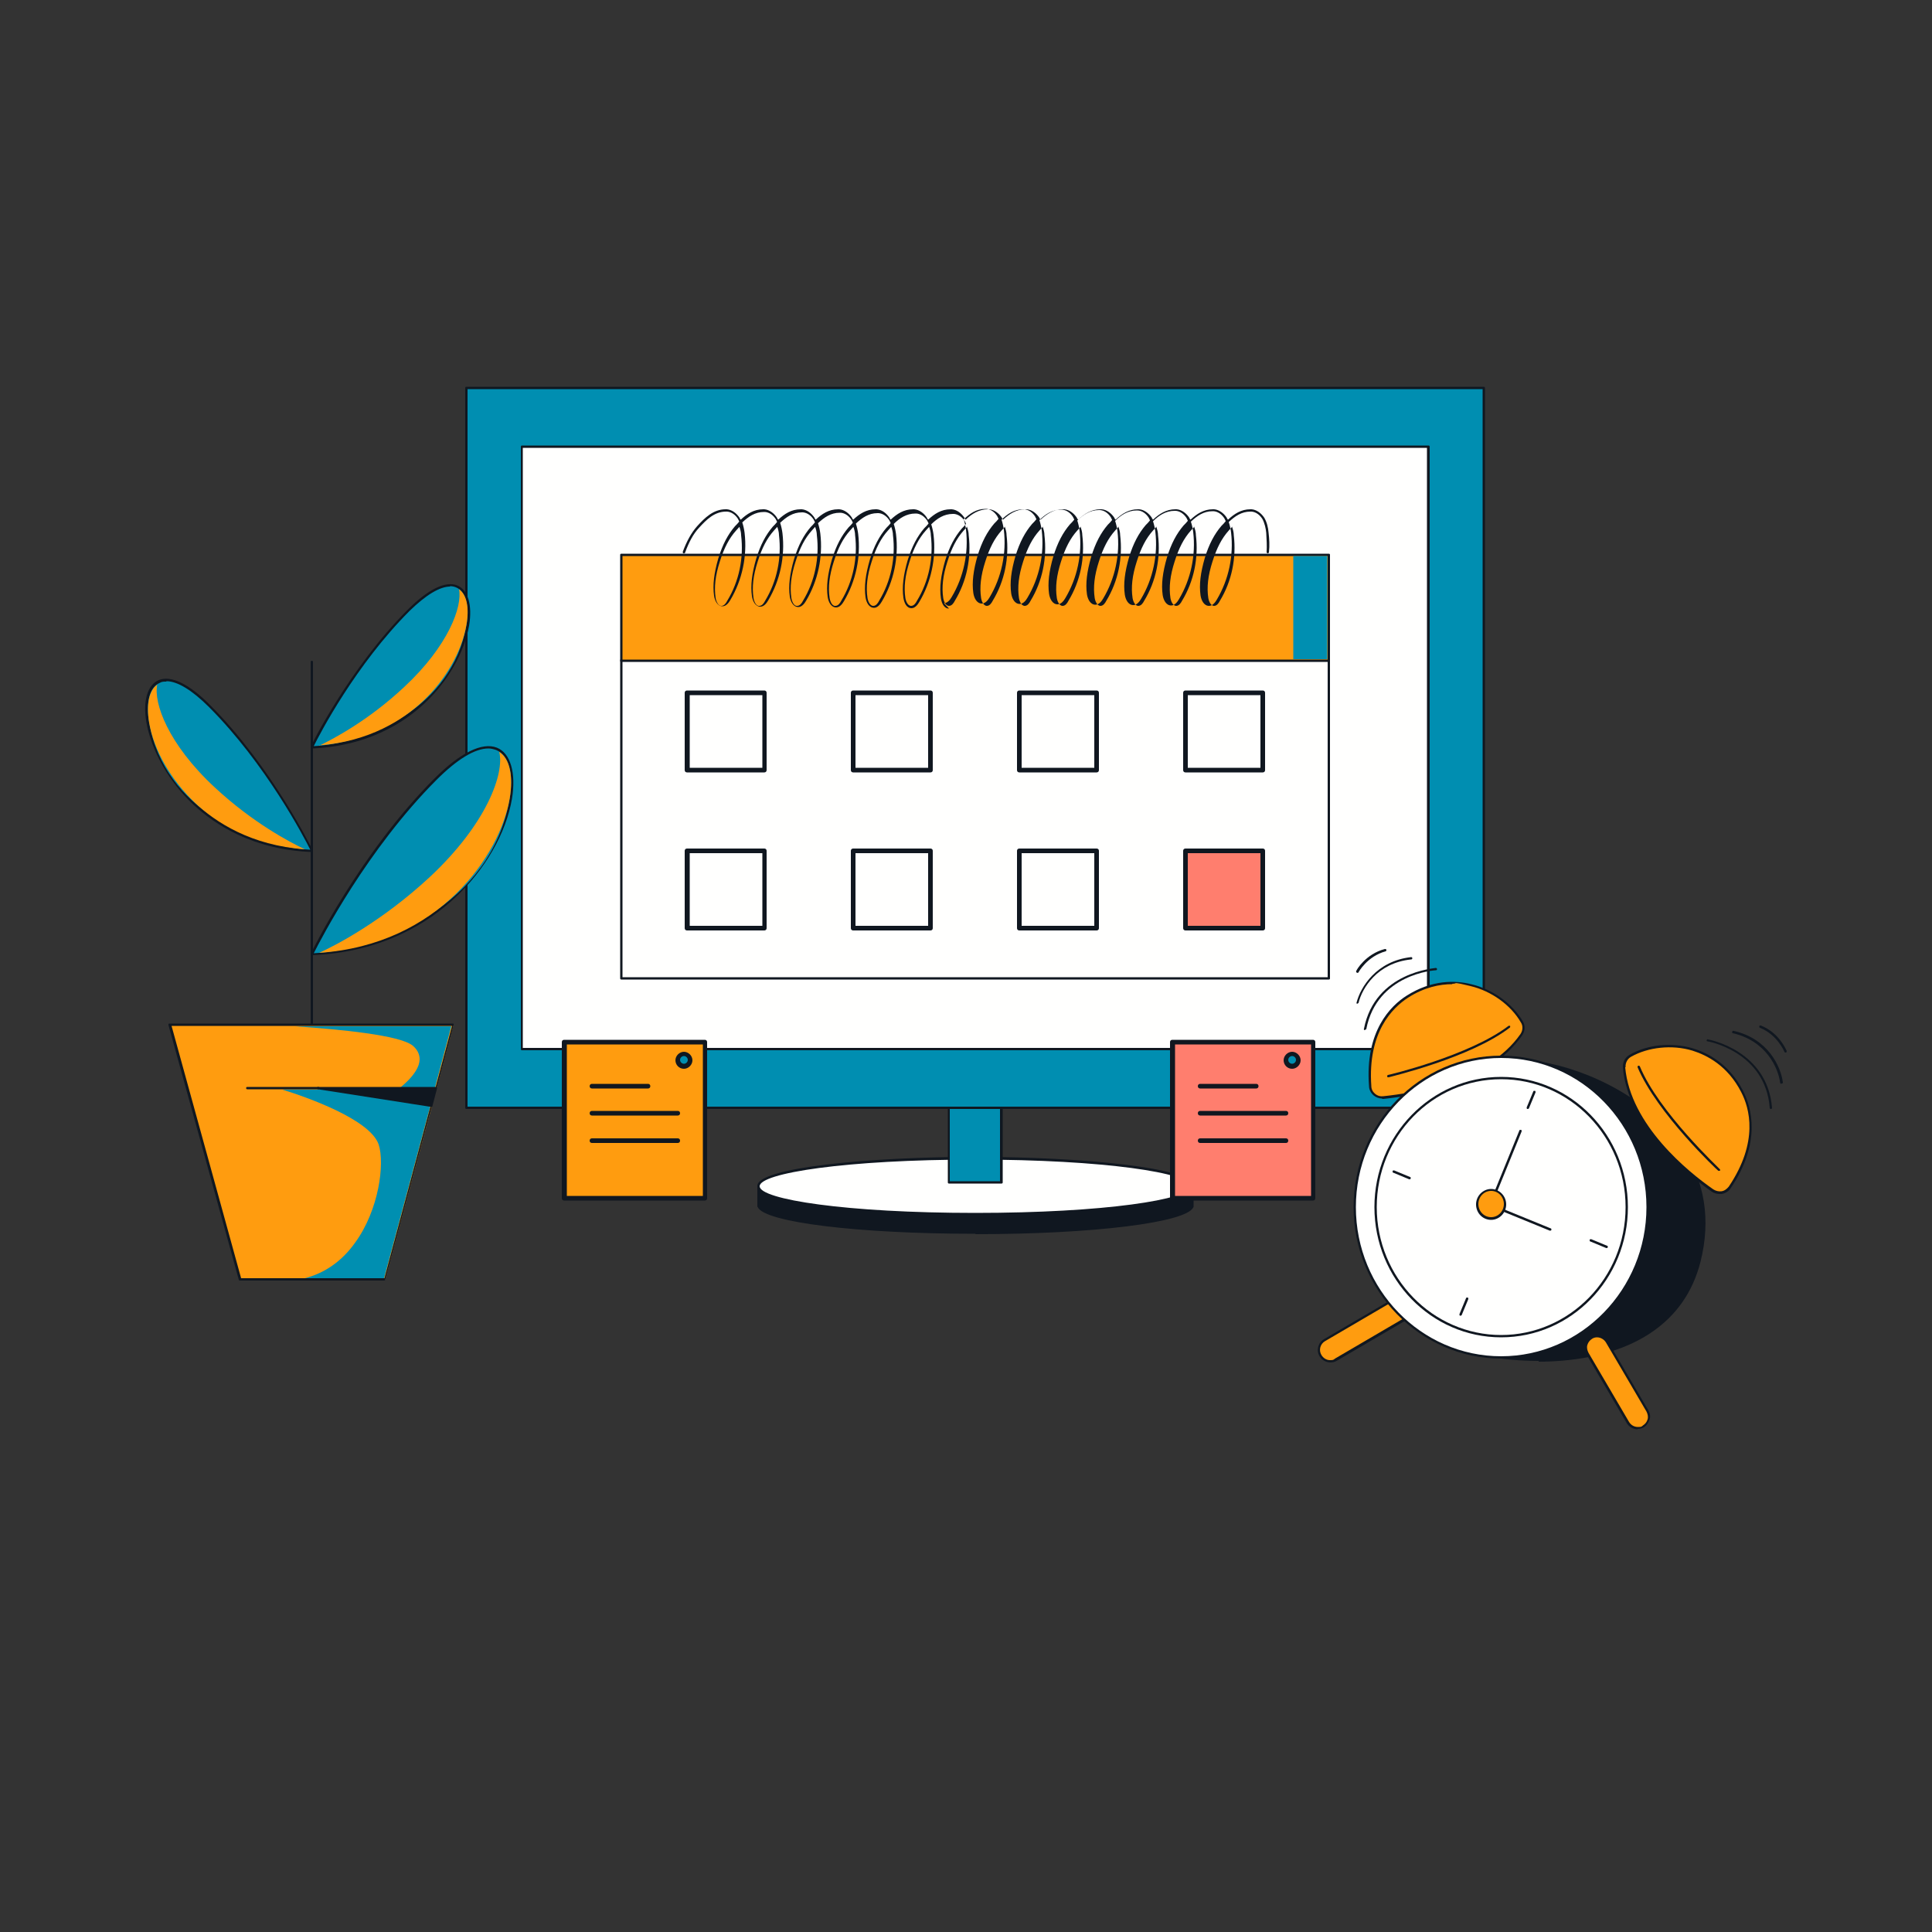 <svg transform="scale(1)" id="_0033_deadline" data-name="0033_deadline" xmlns="http://www.w3.org/2000/svg" version="1.1" viewBox="0 0 500 500" class="show_show__wrapper__graphic__5Waiy "><rect x="0" y="0" width="500" height="500" fill="#333333" stroke="none"/><title>React</title><defs><style>
      .cls-1 {
        fill: #101720;
      }

      .cls-1, .highlight_dark, .orange, .cls-2, .cls-3, .cls-4 {
        stroke-width: 0px;
      }

      .highlight_dark {
        fill: #008fb1;
      }

      .orange {
        fill: #ff9c0f;
      }

      .cls-2 {
        fill: #008eb1;
      }

      .cls-5 {
        fill: none;
        stroke: #101720;
        stroke-linecap: round;
        stroke-linejoin: round;
        stroke-width: .6px;
      }

      .cls-3 {
        fill: #fffffe;
      }

      .cls-4 {
        fill: #ff7e6e;
      }
    </style></defs><g id="monitor"><g><path class="cls-1" d="M293.4,307c-10.2-1.4-24.8-2.3-41-2.3s-30.7.9-41,2.3h-15.2v5.2h0c1.2,3.8,25.9,6.9,56.1,6.9s54.8-3,56.1-6.9h0v-5.2h-15.2Z"></path><path class="cls-1" d="M252.4,319.3c-30.5,0-54.6-3-56.3-6.9,0,0-.1-.1-.1-.2v-5.2c0-.2.1-.3.3-.3h15.2c10.7-1.5,25.3-2.3,41-2.3s30.3.8,41,2.3h15.1c.2,0,.3.1.3.3v5.2c0,.1,0,.2-.1.3-1.9,3.9-25.9,6.9-56.3,6.9ZM196.5,312s0,0,0,0c1,3.2,22.7,6.6,55.8,6.6s54.8-3.5,55.8-6.6c0,0,0,0,0,0v-4.7h-14.9s0,0,0,0c-10.6-1.4-25.5-2.3-41-2.3s-30.4.8-41,2.3h-14.9v4.7Z"></path></g><g><ellipse class="cls-3" cx="252.4" cy="307" rx="56.1" ry="7.2"></ellipse><path class="cls-1" d="M252.4,314.4c-27.7,0-56.4-2.8-56.4-7.5s28.7-7.5,56.4-7.5,56.4,2.8,56.4,7.5-28.7,7.5-56.4,7.5ZM252.4,300.1c-33.4,0-55.8,3.5-55.8,6.9s22.4,6.9,55.8,6.9,55.8-3.5,55.8-6.9-22.4-6.9-55.8-6.9Z"></path></g><g><rect class="cls-2" x="245.5" y="279.3" width="13.6" height="26.8"></rect><path class="cls-1" d="M259.2,306.3h-13.6c-.2,0-.3-.1-.3-.3v-26.8c0-.2.1-.3.3-.3h13.6c.2,0,.3.1.3.3v26.8c0,.2-.1.3-.3.3ZM245.8,305.7h13v-26.2h-13v26.2Z"></path></g><g><rect class="cls-2" x="120.7" y="100.4" width="263.3" height="186.3"></rect><path class="cls-1" d="M384,287H120.7c-.2,0-.3-.1-.3-.3V100.4c0-.2.1-.3.3-.3h263.3c.2,0,.3.1.3.3v186.3c0,.2-.1.3-.3.3ZM121,286.4h262.7V100.7H121v185.7Z"></path></g><g><rect class="cls-3" x="135" y="115.6" width="234.6" height="155.8"></rect><path class="cls-1" d="M369.7,271.8h-234.6c-.2,0-.3-.1-.3-.3V115.6c0-.2.1-.3.3-.3h234.6c.2,0,.3.1.3.3v155.8c0,.2-.1.3-.3.3ZM135.3,271.2h234V115.9h-234v155.2Z"></path></g></g><g id="clock"><g><path class="orange" d="M393.8,267.8c.7-1,.8-2.3.2-3.3-4.7-8.1-17.6-14.3-29.7-6.5-9.6,6.2-10,17.6-9.6,23.1.1,1.8,1.7,3.1,3.4,2.9,7.5-.7,27-3.8,35.7-16.2Z"></path><path class="cls-1" d="M357.7,284.3c-.8,0-1.6-.3-2.2-.8-.7-.6-1.2-1.5-1.2-2.4-1.1-14.2,5.6-20.8,9.7-23.4,6.6-4.2,12.7-4,16.7-3,5.6,1.3,10.7,5,13.4,9.6.7,1.1.6,2.6-.2,3.7h0c-8.7,12.5-28,15.6-35.9,16.4-.1,0-.2,0-.3,0ZM375.9,254.7c-3.3,0-7.3.8-11.5,3.5-4,2.6-10.5,8.9-9.5,22.9,0,.8.4,1.5,1,2,.6.5,1.3.7,2.1.6,7.8-.8,27-3.9,35.5-16.1.6-.9.7-2.1.1-3-2.6-4.5-7.6-8.1-13-9.4s-3-.6-4.8-.6ZM393.8,267.8h0,0Z"></path></g><path class="cls-1" d="M359.3,278.8c-.1,0-.3,0-.3-.2,0-.2,0-.3.2-.4.2,0,21.1-5,31.2-12.7.1-.1.3,0,.4,0,.1.1,0,.3,0,.4-10.2,7.9-31.2,12.8-31.4,12.9,0,0,0,0,0,0Z"></path><g><path class="cls-1" d="M388.5,351.3s43.3,6.9,51.3-25c7.9-31.6-22.6-48.4-41-51.3l-10.3,76.3Z"></path><path class="cls-1" d="M398.2,352.2c-5.7,0-9.7-.6-9.7-.6-.2,0-.3-.2-.3-.3l10.3-76.3c0,0,0-.2.1-.2,0,0,.1,0,.2,0,12.2,2,28.3,9.6,36.7,22.3,5.7,8.7,7.3,18.6,4.6,29.4-4.2,16.6-18,22.6-28.9,24.7-4.7.9-9.3,1.2-13,1.2ZM388.9,351.1c3.8.5,43.2,5.1,50.7-24.8,2.7-10.6,1.2-20.3-4.5-28.9-8.2-12.4-23.9-20-35.9-22l-10.2,75.7Z"></path></g><g><path class="orange" d="M344.3,352.3c-1,0-2-.5-2.5-1.4-.8-1.4-.4-3.2,1-4l17.6-10.3c1.4-.8,3.2-.4,4,1,.8,1.4.4,3.2-1,4l-17.6,10.3c-.5.3-1,.4-1.5.4Z"></path><path class="cls-1" d="M344.3,352.6c-1.1,0-2.2-.6-2.8-1.6-.9-1.5-.4-3.5,1.1-4.4l17.6-10.3c.7-.4,1.6-.6,2.4-.3.8.2,1.5.7,2,1.5.9,1.5.4,3.5-1.1,4.4l-17.6,10.3c-.5.3-1.1.4-1.6.4ZM361.8,336.4c-.5,0-.9.1-1.3.4l-17.6,10.3c-1.2.7-1.7,2.3-.9,3.6.5.8,1.3,1.3,2.2,1.3s.9-.1,1.3-.4l17.6-10.3c1.2-.7,1.7-2.3.9-3.6-.4-.6-.9-1-1.6-1.2-.2,0-.4,0-.7,0Z"></path></g><g><ellipse class="cls-3" cx="388.5" cy="312.4" rx="37.9" ry="38.9"></ellipse><path class="cls-1" d="M388.5,351.6c-21,0-38.2-17.6-38.2-39.2s17.1-39.2,38.2-39.2,38.2,17.6,38.2,39.2-17.1,39.2-38.2,39.2ZM388.5,273.8c-20.7,0-37.6,17.3-37.6,38.6s16.9,38.6,37.6,38.6,37.6-17.3,37.6-38.6-16.9-38.6-37.6-38.6Z"></path></g><g><ellipse class="cls-3" cx="388.5" cy="312.4" rx="32.5" ry="33.4"></ellipse><path class="cls-1" d="M388.5,346.1c-18.1,0-32.8-15.1-32.8-33.7s14.7-33.7,32.8-33.7,32.8,15.1,32.8,33.7-14.7,33.7-32.8,33.7ZM388.5,279.3c-17.8,0-32.2,14.8-32.2,33.1s14.5,33.1,32.2,33.1,32.2-14.8,32.2-33.1-14.5-33.1-32.2-33.1Z"></path></g><g><path class="orange" d="M423.8,369.6c-1,0-2-.5-2.5-1.4l-10.5-17.9c-.8-1.4-.3-3.2,1-4,1.4-.8,3.2-.3,4,1l10.5,17.9c.8,1.4.3,3.2-1,4-.5.3-1,.4-1.5.4Z"></path><path class="cls-1" d="M423.8,369.9c-1.1,0-2.2-.6-2.8-1.6l-10.5-17.9c-.4-.7-.6-1.6-.3-2.4s.7-1.5,1.5-2c1.5-.9,3.5-.4,4.4,1.1l10.5,17.9c.4.7.6,1.6.3,2.4s-.7,1.5-1.5,2c-.5.3-1.1.4-1.6.4ZM413.3,346.1c-.4,0-.9.1-1.3.4-.6.4-1,.9-1.2,1.6s0,1.4.3,2l10.5,17.9c.5.8,1.3,1.3,2.3,1.3s.9-.1,1.3-.4c.6-.4,1-.9,1.2-1.6s0-1.4-.3-2l-10.5-17.9c-.5-.8-1.4-1.3-2.3-1.3Z"></path></g><g><path class="orange" d="M420.3,276.2c-.1-1.2.5-2.4,1.5-3,8.1-4.7,22.4-3.6,29,9.2,5.2,10.1,0,20.3-3.2,24.9-1,1.5-3,1.8-4.4.8-6.2-4.4-21.6-16.8-22.9-31.9Z"></path><path class="cls-1" d="M445,309c-.7,0-1.4-.2-2-.6-6.5-4.6-21.7-17-23-32.1h0c-.1-1.3.5-2.6,1.7-3.3,4.6-2.7,10.9-3.3,16.4-1.7,3.9,1.2,9.4,4,13,11,2.2,4.3,4.8,13.4-3.2,25.2-.5.8-1.3,1.3-2.3,1.5-.2,0-.4,0-.6,0ZM420.6,276.2c1.3,14.9,16.3,27.1,22.8,31.6.6.4,1.4.6,2.1.5.8-.1,1.4-.6,1.9-1.2,7.8-11.6,5.4-20.3,3.2-24.5-3.5-6.8-8.8-9.5-12.6-10.7-5.3-1.6-11.5-.9-15.9,1.6-.9.5-1.5,1.6-1.4,2.7h0Z"></path></g><path class="cls-1" d="M444.9,303c0,0-.1,0-.2,0-.2-.1-15.9-14.9-20.9-26.8,0-.2,0-.3.2-.4.2,0,.3,0,.4.2,4.9,11.8,20.6,26.4,20.7,26.6.1.1.1.3,0,.4,0,0-.1,0-.2,0Z"></path><path class="cls-1" d="M458.3,287c-.2,0-.3-.1-.3-.3-1.1-14.5-15.9-17.2-16.1-17.2-.2,0-.3-.2-.2-.3,0-.2.2-.3.3-.2.2,0,15.4,2.8,16.6,17.7,0,.2-.1.3-.3.3,0,0,0,0,0,0Z"></path><path class="cls-1" d="M461,280.5c-.1,0-.3-.1-.3-.3-.5-3.8-3.6-10.8-12.2-12.8-.2,0-.3-.2-.2-.4s.2-.3.4-.2c8.9,2,12.2,9.3,12.7,13.3,0,.2,0,.3-.3.3,0,0,0,0,0,0Z"></path><path class="cls-1" d="M462.1,272.4c-.1,0-.2,0-.3-.2,0,0-1.8-4.4-6.3-6.2-.2,0-.2-.2-.2-.4,0-.2.2-.2.4-.2,4.8,1.9,6.6,6.4,6.7,6.6,0,.2,0,.3-.2.4,0,0,0,0-.1,0Z"></path><path class="cls-1" d="M353.2,266.6s0,0,0,0c-.2,0-.3-.2-.2-.4,2.9-14.7,18.4-15.6,18.6-15.7.1,0,.3.1.3.3,0,.2-.1.3-.3.3-.2,0-15.2.9-18,15.2,0,.1-.2.2-.3.2Z"></path><path class="cls-1" d="M351.3,259.8s0,0,0,0c-.2,0-.3-.2-.2-.4,1-3.9,5.1-10.7,14.1-11.7.2,0,.3.1.3.3s-.1.3-.3.3c-8.8.9-12.7,7.5-13.6,11.2,0,.1-.2.2-.3.2Z"></path><path class="cls-1" d="M351.2,251.7s0,0-.1,0c-.1,0-.2-.3-.1-.4,0-.2,2.4-4.4,7.4-5.7.2,0,.3,0,.4.2,0,.2,0,.3-.2.4-4.8,1.3-7,5.4-7,5.4,0,.1-.2.2-.3.2Z"></path><path class="cls-1" d="M395.4,287s0,0-.1,0c-.2,0-.2-.2-.2-.4l1.7-4.1c0-.2.2-.2.4-.2.2,0,.2.2.2.4l-1.7,4.1c0,.1-.2.2-.3.2Z"></path><path class="cls-1" d="M385.6,312.4s0,0-.1,0c-.2,0-.2-.2-.2-.4l7.9-19.4c0-.2.2-.2.4-.2.2,0,.2.2.2.4l-7.9,19.4c0,.1-.2.2-.3.2Z"></path><path class="cls-1" d="M378,340.5s0,0-.1,0c-.2,0-.2-.2-.2-.4l1.7-4.1c0-.2.2-.2.4-.2.2,0,.2.2.2.4l-1.7,4.1c0,.1-.2.2-.3.2Z"></path><path class="cls-1" d="M415.8,323s0,0-.1,0l-4.1-1.7c-.2,0-.2-.2-.2-.4,0-.2.2-.2.4-.2l4.1,1.7c.2,0,.2.2.2.4,0,.1-.2.2-.3.2Z"></path><path class="cls-1" d="M401.2,318.5s0,0-.1,0l-13.7-5.6c-.2,0-.2-.2-.2-.4,0-.2.2-.2.4-.2l13.7,5.6c.2,0,.2.2.2.4,0,.1-.2.2-.3.2Z"></path><path class="cls-1" d="M364.8,305.2s0,0-.1,0l-4.1-1.7c-.2,0-.2-.2-.2-.4,0-.2.2-.2.4-.2l4.1,1.7c.2,0,.2.2.2.4,0,.1-.2.2-.3.2Z"></path><g><ellipse class="orange" cx="385.9" cy="311.6" rx="3.6" ry="3.7"></ellipse><path class="cls-1" d="M385.9,315.7c-2.2,0-3.9-1.8-3.9-4s1.8-4,3.9-4,3.9,1.8,3.9,4-1.8,4-3.9,4ZM385.9,308.2c-1.8,0-3.3,1.5-3.3,3.4s1.5,3.4,3.3,3.4,3.3-1.5,3.3-3.4-1.5-3.4-3.3-3.4Z"></path></g></g><g id="note"><g><g><rect class="cls-3" x="303.5" y="269.8" width="36.4" height="40.4"></rect><path class="cls-3" d="M339.8,310.4h-36.4c-.2,0-.3-.1-.3-.3v-40.4c0-.2.1-.3.3-.3h36.4c.2,0,.3.1.3.3v40.4c0,.2-.1.3-.3.3ZM303.8,309.8h35.8v-39.8h-35.8v39.8Z"></path></g><g><circle class="cls-3" cx="334.4" cy="274.3" r="1.6"></circle><path class="cls-3" d="M334.4,276.3c-1.1,0-1.9-.9-1.9-1.9s.9-1.9,1.9-1.9,1.9.9,1.9,1.9-.9,1.9-1.9,1.9ZM334.4,273c-.7,0-1.3.6-1.3,1.3s.6,1.3,1.3,1.3,1.3-.6,1.3-1.3-.6-1.3-1.3-1.3Z"></path></g><path class="cls-3" d="M325.1,281.4h-14.5c-.2,0-.3-.1-.3-.3s.1-.3.3-.3h14.5c.2,0,.3.1.3.3s-.1.3-.3.3Z"></path><path class="cls-3" d="M332.8,288.4h-22.2c-.2,0-.3-.1-.3-.3s.1-.3.3-.3h22.2c.2,0,.3.1.3.3s-.1.3-.3.3Z"></path><path class="cls-3" d="M332.8,295.5h-22.2c-.2,0-.3-.1-.3-.3s.1-.3.3-.3h22.2c.2,0,.3.1.3.3s-.1.3-.3.3Z"></path></g><g><g><rect class="cls-4" x="303.5" y="269.8" width="36.4" height="40.4"></rect><path class="cls-1" d="M339.8,310.4h-36.4c-.2,0-.3-.1-.3-.3v-40.4c0-.2.1-.3.3-.3h36.4c.2,0,.3.1.3.3v40.4c0,.2-.1.3-.3.3ZM303.8,309.8h35.8v-39.8h-35.8v39.8Z"></path></g><g><circle class="cls-2" cx="334.4" cy="274.3" r="1.6"></circle><path class="cls-1" d="M334.4,276.3c-1.1,0-1.9-.9-1.9-1.9s.9-1.9,1.9-1.9,1.9.9,1.9,1.9-.9,1.9-1.9,1.9ZM334.4,273c-.7,0-1.3.6-1.3,1.3s.6,1.3,1.3,1.3,1.3-.6,1.3-1.3-.6-1.3-1.3-1.3Z"></path></g><path class="cls-1" d="M325.1,281.4h-14.5c-.2,0-.3-.1-.3-.3s.1-.3.3-.3h14.5c.2,0,.3.1.3.3s-.1.3-.3.3Z"></path><path class="cls-1" d="M332.8,288.4h-22.2c-.2,0-.3-.1-.3-.3s.1-.3.3-.3h22.2c.2,0,.3.1.3.3s-.1.3-.3.3Z"></path><path class="cls-1" d="M332.8,295.5h-22.2c-.2,0-.3-.1-.3-.3s.1-.3.3-.3h22.2c.2,0,.3.1.3.3s-.1.3-.3.3Z"></path></g><g><g><rect class="cls-5" x="303.5" y="269.8" width="36.4" height="40.4"></rect><path class="cls-5" d="M339.8,310.4h-36.4c-.2,0-.3-.1-.3-.3v-40.4c0-.2.1-.3.3-.3h36.4c.2,0,.3.1.3.3v40.4c0,.2-.1.3-.3.3ZM303.8,309.8h35.8v-39.8h-35.8v39.8Z"></path></g><g><circle class="cls-5" cx="334.4" cy="274.3" r="1.6"></circle><path class="cls-5" d="M334.4,276.3c-1.1,0-1.9-.9-1.9-1.9s.9-1.9,1.9-1.9,1.9.9,1.9,1.9-.9,1.9-1.9,1.9ZM334.4,273c-.7,0-1.3.6-1.3,1.3s.6,1.3,1.3,1.3,1.3-.6,1.3-1.3-.6-1.3-1.3-1.3Z"></path></g><path class="cls-5" d="M325.1,281.4h-14.5c-.2,0-.3-.1-.3-.3s.1-.3.3-.3h14.5c.2,0,.3.1.3.3s-.1.3-.3.3Z"></path><path class="cls-5" d="M332.8,288.4h-22.2c-.2,0-.3-.1-.3-.3s.1-.3.3-.3h22.2c.2,0,.3.1.3.3s-.1.3-.3.3Z"></path><path class="cls-5" d="M332.8,295.5h-22.2c-.2,0-.3-.1-.3-.3s.1-.3.3-.3h22.2c.2,0,.3.1.3.3s-.1.3-.3.3Z"></path></g></g><g id="note-2" data-name="note"><g><g><rect class="cls-3" x="146.1" y="269.8" width="36.4" height="40.4"></rect><path class="cls-3" d="M182.4,310.4h-36.4c-.2,0-.3-.1-.3-.3v-40.4c0-.2.1-.3.3-.3h36.4c.2,0,.3.1.3.3v40.4c0,.2-.1.3-.3.3ZM146.4,309.8h35.8v-39.8h-35.8v39.8Z"></path></g><g><circle class="cls-3" cx="177" cy="274.3" r="1.6"></circle><path class="cls-3" d="M177,276.3c-1.1,0-1.9-.9-1.9-1.9s.9-1.9,1.9-1.9,1.9.9,1.9,1.9-.9,1.9-1.9,1.9ZM177,273c-.7,0-1.3.6-1.3,1.3s.6,1.3,1.3,1.3,1.3-.6,1.3-1.3-.6-1.3-1.3-1.3Z"></path></g><path class="cls-3" d="M167.7,281.4h-14.5c-.2,0-.3-.1-.3-.3s.1-.3.3-.3h14.5c.2,0,.3.1.3.3s-.1.3-.3.3Z"></path><path class="cls-3" d="M175.4,288.4h-22.2c-.2,0-.3-.1-.3-.3s.1-.3.3-.3h22.2c.2,0,.3.1.3.3s-.1.3-.3.3Z"></path><path class="cls-3" d="M175.4,295.5h-22.2c-.2,0-.3-.1-.3-.3s.1-.3.3-.3h22.2c.2,0,.3.1.3.3s-.1.3-.3.3Z"></path></g><g><g><rect class="orange" x="146.1" y="269.8" width="36.4" height="40.4"></rect><path class="cls-1" d="M182.4,310.4h-36.4c-.2,0-.3-.1-.3-.3v-40.4c0-.2.1-.3.3-.3h36.4c.2,0,.3.1.3.3v40.4c0,.2-.1.3-.3.3ZM146.4,309.8h35.8v-39.8h-35.8v39.8Z"></path></g><g><circle class="cls-2" cx="177" cy="274.3" r="1.6"></circle><path class="cls-1" d="M177,276.3c-1.1,0-1.9-.9-1.9-1.9s.9-1.9,1.9-1.9,1.9.9,1.9,1.9-.9,1.9-1.9,1.9ZM177,273c-.7,0-1.3.6-1.3,1.3s.6,1.3,1.3,1.3,1.3-.6,1.3-1.3-.6-1.3-1.3-1.3Z"></path></g><path class="cls-1" d="M167.7,281.4h-14.5c-.2,0-.3-.1-.3-.3s.1-.3.3-.3h14.5c.2,0,.3.1.3.3s-.1.3-.3.3Z"></path><path class="cls-1" d="M175.4,288.4h-22.2c-.2,0-.3-.1-.3-.3s.1-.3.3-.3h22.2c.2,0,.3.1.3.3s-.1.3-.3.3Z"></path><path class="cls-1" d="M175.4,295.5h-22.2c-.2,0-.3-.1-.3-.3s.1-.3.3-.3h22.2c.2,0,.3.1.3.3s-.1.3-.3.3Z"></path></g><g><g><rect class="cls-5" x="146.1" y="269.8" width="36.4" height="40.4"></rect><path class="cls-5" d="M182.4,310.4h-36.4c-.2,0-.3-.1-.3-.3v-40.4c0-.2.1-.3.3-.3h36.4c.2,0,.3.1.3.3v40.4c0,.2-.1.3-.3.3ZM146.4,309.8h35.8v-39.8h-35.8v39.8Z"></path></g><g><circle class="cls-5" cx="177" cy="274.3" r="1.6"></circle><path class="cls-5" d="M177,276.3c-1.1,0-1.9-.9-1.9-1.9s.9-1.9,1.9-1.9,1.9.9,1.9,1.9-.9,1.9-1.9,1.9ZM177,273c-.7,0-1.3.6-1.3,1.3s.6,1.3,1.3,1.3,1.3-.6,1.3-1.3-.6-1.3-1.3-1.3Z"></path></g><path class="cls-5" d="M167.7,281.4h-14.5c-.2,0-.3-.1-.3-.3s.1-.3.3-.3h14.5c.2,0,.3.1.3.3s-.1.3-.3.3Z"></path><path class="cls-5" d="M175.4,288.4h-22.2c-.2,0-.3-.1-.3-.3s.1-.3.3-.3h22.2c.2,0,.3.1.3.3s-.1.3-.3.3Z"></path><path class="cls-5" d="M175.4,295.5h-22.2c-.2,0-.3-.1-.3-.3s.1-.3.3-.3h22.2c.2,0,.3.1.3.3s-.1.3-.3.3Z"></path></g></g><g id="plant"><path class="cls-1" d="M80.7,269.9c-.2,0-.3-.1-.3-.3v-98.3c0-.2.1-.3.3-.3s.3.1.3.3v98.3c0,.2-.1.3-.3.3Z"></path><g><polygon class="orange" points="117.4 265.2 113 281.6 111.8 286.2 99.7 331.1 62.2 331.1 44 265.2 117.4 265.2"></polygon><path class="cls-1" d="M99.7,331.4h-37.6c-.1,0-.3,0-.3-.2l-18.2-65.9c0,0,0-.2,0-.3,0,0,.1-.1.2-.1h73.4c0,0,.2,0,.2.1,0,0,0,.2,0,.3l-17.7,65.9c0,.1-.2.2-.3.2ZM62.4,330.8h37.1l17.5-65.3H44.4l18,65.3Z"></path></g><path class="highlight_dark" d="M78.9,330.8c5.1-1.3,9.6-4.4,13-9.2,6.2-8.5,7.7-20.5,6.1-25.4-2.2-6.5-18.7-12.3-24.9-14.2h29.8c.2-.2,5.6-4,5.7-7.8,0-1.4-.6-2.6-1.8-3.6-3.3-2.7-18.7-4.2-30.5-5h40.5l-5.4,20.3v.2c0,0-12,44.7-12,44.7h-20.5Z"></path><g><polygon class="cls-1" points="113 281.6 111.8 286.2 111.8 286.2 82.4 281.6 113 281.6"></polygon><path class="cls-1" d="M111.8,286.5l-29.5-4.6c-.2,0-.3-.2-.3-.3,0-.2.1-.3.3-.3h30.6c0,0,.2,0,.2.1,0,0,0,.2,0,.3l-1.2,4.6c0,.1-.2.2-.3.2ZM86.2,281.9l25.3,3.9,1.1-3.9h-26.4Z"></path></g><path class="cls-1" d="M82.4,281.9h-18.4c-.2,0-.3-.1-.3-.3s.1-.3.3-.3h18.4c.2,0,.3.1.3.3s-.1.3-.3.3Z"></path><g><path class="cls-2" d="M80.7,247s12.5-25.8,32.1-45.4c7.2-7.2,12.5-9.1,15.8-7.8,11.9,4.7-1.8,51.4-47.9,53.2Z"></path><path class="cls-1" d="M80.7,247.3c-.1,0-.2,0-.3-.1,0,0,0-.2,0-.3.1-.3,12.7-26.1,32.1-45.5,6.6-6.6,12.3-9.4,16.1-7.9,3.5,1.4,5,6.5,3.9,13.2-1.5,8.9-7,18.4-14.7,25.6-6.8,6.4-18.8,14.2-37.2,14.9h0ZM126.4,193.7c-3.5,0-8.1,2.8-13.4,8.1-17.9,17.9-30,41.3-31.8,44.9,17.3-.9,46-12.4,50.7-40,1.1-6.5-.2-11.3-3.5-12.6-.6-.2-1.3-.4-2-.4Z"></path></g><path class="orange" d="M82.6,246.6c4.4-2,16.3-8.2,28.6-19.6,14.9-13.9,19.4-27,18-32.4,2.7,1.7,3.7,6.2,2.7,12.1-2.5,14.5-18.1,37.8-49.3,39.9Z"></path><g><path class="cls-2" d="M80.7,220.2s-10.3-21.3-26.4-37.4c-5.9-5.9-10.3-7.5-13-6.4-9.8,3.9,1.4,42.4,39.4,43.8Z"></path><path class="cls-1" d="M80.7,220.5h0c-15.2-.6-25-7-30.7-12.3-6.3-5.9-10.8-13.9-12.1-21.2-1-5.6.3-9.8,3.2-11,3.1-1.3,7.9,1,13.3,6.5,16,16,26.4,37.3,26.5,37.5,0,0,0,.2,0,.3,0,0-.1.1-.3.1ZM43,176.4c-.6,0-1.1,0-1.6.3-2.7,1.1-3.7,5-2.8,10.3,3.9,22.7,27.4,32.2,41.7,32.9-1.6-3.2-11.5-22.2-26.2-36.9-4.4-4.4-8.2-6.7-11-6.7Z"></path></g><path class="orange" d="M78.9,219.8c-13.9-1-23.1-7-28.4-12-6.2-5.9-10.7-13.6-11.9-20.8-.8-4.7,0-8.4,2.1-9.8-1,4.6,2.7,15.3,14.9,26.6,9.9,9.2,19.5,14.2,23.3,16Z"></path><g><path class="cls-2" d="M80.7,193.4s9.8-20.2,25.1-35.5c5.6-5.6,9.8-7.1,12.3-6.1,9.3,3.7-1.4,40.2-37.4,41.6Z"></path><path class="cls-1" d="M80.7,193.7c-.1,0-.2,0-.3-.1,0,0,0-.2,0-.3,0-.2,10-20.4,25.2-35.6,5.2-5.2,9.7-7.4,12.7-6.2,2.8,1.1,4,5.1,3.1,10.4-1.2,6.9-5.5,14.5-11.5,20.1-5.3,5-14.7,11.1-29.1,11.7h0ZM116.5,151.8c-2.7,0-6.3,2.2-10.5,6.3-13.9,13.9-23.3,31.9-24.8,35,13.5-.7,35.8-9.7,39.5-31.3.9-5-.2-8.8-2.7-9.8-.5-.2-1-.3-1.6-.3Z"></path></g><path class="orange" d="M82.6,193c3.7-1.8,12.7-6.5,22-15.2,11.5-10.7,15.1-20.9,14.2-25.3,2,1.4,2.7,4.8,1.9,9.3-1.2,6.8-5.4,14.2-11.3,19.7-5,4.7-13.7,10.4-26.8,11.4Z"></path></g><g id="calendar"><g><rect class="cls-3" x="160.8" y="171" width="183.1" height="82.3"></rect><path class="cls-1" d="M343.9,253.5h-183.1c-.2,0-.3-.1-.3-.3v-82.3c0-.2.1-.3.3-.3h183.1c.2,0,.3.1.3.3v82.3c0,.2-.1.3-.3.3ZM161.1,252.9h182.5v-81.7h-182.5v81.7Z"></path></g><g><rect class="orange" x="160.8" y="143.6" width="183.1" height="27.4"></rect><path class="cls-1" d="M343.9,171.3h-183.1c-.2,0-.3-.1-.3-.3v-27.4c0-.2.1-.3.3-.3h183.1c.2,0,.3.1.3.3v27.4c0,.2-.1.3-.3.3ZM161.1,170.7h182.5v-26.8h-182.5v26.8Z"></path></g><rect class="highlight_dark" x="325.8" y="152.9" width="26.7" height="8.8" transform="translate(496.4 -181.9) rotate(90)"></rect><g><g><g><rect class="cls-3" x="177.9" y="179.3" width="20" height="20"></rect><path class="cls-3" d="M197.8,199.6h-20c-.2,0-.3-.1-.3-.3v-20c0-.2.1-.3.3-.3h20c.2,0,.3.1.3.3v20c0,.2-.1.3-.3.3ZM178.2,199h19.4v-19.4h-19.4v19.4Z"></path></g><g><rect class="cls-3" x="220.8" y="179.3" width="20" height="20"></rect><path class="cls-3" d="M240.8,199.6h-20c-.2,0-.3-.1-.3-.3v-20c0-.2.1-.3.3-.3h20c.2,0,.3.1.3.3v20c0,.2-.1.3-.3.3ZM221.1,199h19.4v-19.4h-19.4v19.4Z"></path></g><g><rect class="cls-3" x="263.8" y="179.3" width="20" height="20"></rect><path class="cls-3" d="M283.8,199.6h-20c-.2,0-.3-.1-.3-.3v-20c0-.2.1-.3.3-.3h20c.2,0,.3.1.3.3v20c0,.2-.1.3-.3.3ZM264.1,199h19.4v-19.4h-19.4v19.4Z"></path></g><g><rect class="cls-3" x="306.8" y="179.3" width="20" height="20"></rect><path class="cls-3" d="M326.8,199.6h-20c-.2,0-.3-.1-.3-.3v-20c0-.2.1-.3.3-.3h20c.2,0,.3.1.3.3v20c0,.2-.1.3-.3.3ZM307.1,199h19.4v-19.4h-19.4v19.4Z"></path></g><g><rect class="cls-3" x="177.9" y="220.2" width="20" height="20"></rect><path class="cls-3" d="M197.8,240.5h-20c-.2,0-.3-.1-.3-.3v-20c0-.2.1-.3.3-.3h20c.2,0,.3.1.3.3v20c0,.2-.1.3-.3.3ZM178.2,239.9h19.4v-19.4h-19.4v19.4Z"></path></g><g><rect class="cls-3" x="220.8" y="220.2" width="20" height="20"></rect><path class="cls-3" d="M240.8,240.5h-20c-.2,0-.3-.1-.3-.3v-20c0-.2.1-.3.3-.3h20c.2,0,.3.1.3.3v20c0,.2-.1.3-.3.3ZM221.1,239.9h19.4v-19.4h-19.4v19.4Z"></path></g><g><rect class="cls-3" x="263.8" y="220.2" width="20" height="20"></rect><path class="cls-3" d="M283.8,240.5h-20c-.2,0-.3-.1-.3-.3v-20c0-.2.1-.3.3-.3h20c.2,0,.3.1.3.3v20c0,.2-.1.3-.3.3ZM264.1,239.9h19.4v-19.4h-19.4v19.4Z"></path></g><g><rect class="cls-3" x="306.8" y="220.2" width="20" height="20"></rect><path class="cls-3" d="M326.8,240.5h-20c-.2,0-.3-.1-.3-.3v-20c0-.2.1-.3.3-.3h20c.2,0,.3.1.3.3v20c0,.2-.1.3-.3.3ZM307.1,239.9h19.4v-19.4h-19.4v19.4Z"></path></g></g><g><g><rect class="cls-3" x="177.9" y="179.3" width="20" height="20"></rect><path class="cls-1" d="M197.8,199.6h-20c-.2,0-.3-.1-.3-.3v-20c0-.2.1-.3.3-.3h20c.2,0,.3.1.3.3v20c0,.2-.1.3-.3.3ZM178.2,199h19.4v-19.4h-19.4v19.4Z"></path></g><g><rect class="cls-3" x="220.8" y="179.3" width="20" height="20"></rect><path class="cls-1" d="M240.8,199.6h-20c-.2,0-.3-.1-.3-.3v-20c0-.2.1-.3.3-.3h20c.2,0,.3.1.3.3v20c0,.2-.1.3-.3.3ZM221.1,199h19.4v-19.4h-19.4v19.4Z"></path></g><g><rect class="cls-3" x="263.8" y="179.3" width="20" height="20"></rect><path class="cls-1" d="M283.8,199.6h-20c-.2,0-.3-.1-.3-.3v-20c0-.2.1-.3.3-.3h20c.2,0,.3.1.3.3v20c0,.2-.1.3-.3.3ZM264.1,199h19.4v-19.4h-19.4v19.4Z"></path></g><g><rect class="cls-3" x="306.8" y="179.3" width="20" height="20"></rect><path class="cls-1" d="M326.8,199.6h-20c-.2,0-.3-.1-.3-.3v-20c0-.2.1-.3.3-.3h20c.2,0,.3.1.3.3v20c0,.2-.1.3-.3.3ZM307.1,199h19.4v-19.4h-19.4v19.4Z"></path></g><g><rect class="cls-3" x="177.9" y="220.2" width="20" height="20"></rect><path class="cls-1" d="M197.8,240.5h-20c-.2,0-.3-.1-.3-.3v-20c0-.2.1-.3.3-.3h20c.2,0,.3.1.3.3v20c0,.2-.1.3-.3.3ZM178.2,239.9h19.4v-19.4h-19.4v19.4Z"></path></g><g><rect class="cls-3" x="220.8" y="220.2" width="20" height="20"></rect><path class="cls-1" d="M240.8,240.5h-20c-.2,0-.3-.1-.3-.3v-20c0-.2.1-.3.3-.3h20c.2,0,.3.1.3.3v20c0,.2-.1.3-.3.3ZM221.1,239.9h19.4v-19.4h-19.4v19.4Z"></path></g><g><rect class="cls-3" x="263.8" y="220.2" width="20" height="20"></rect><path class="cls-1" d="M283.8,240.5h-20c-.2,0-.3-.1-.3-.3v-20c0-.2.1-.3.3-.3h20c.2,0,.3.1.3.3v20c0,.2-.1.3-.3.3ZM264.1,239.9h19.4v-19.4h-19.4v19.4Z"></path></g><g><rect class="cls-4" x="306.8" y="220.2" width="20" height="20"></rect><path class="cls-1" d="M326.8,240.5h-20c-.2,0-.3-.1-.3-.3v-20c0-.2.1-.3.3-.3h20c.2,0,.3.1.3.3v20c0,.2-.1.3-.3.3ZM307.1,239.9h19.4v-19.4h-19.4v19.4Z"></path></g></g><g><g><rect class="cls-5" x="177.9" y="179.3" width="20" height="20"></rect><path class="cls-5" d="M197.8,199.6h-20c-.2,0-.3-.1-.3-.3v-20c0-.2.1-.3.3-.3h20c.2,0,.3.1.3.3v20c0,.2-.1.3-.3.3ZM178.2,199h19.4v-19.4h-19.4v19.4Z"></path></g><g><rect class="cls-5" x="220.8" y="179.3" width="20" height="20"></rect><path class="cls-5" d="M240.8,199.6h-20c-.2,0-.3-.1-.3-.3v-20c0-.2.1-.3.3-.3h20c.2,0,.3.1.3.3v20c0,.2-.1.3-.3.3ZM221.1,199h19.4v-19.4h-19.4v19.4Z"></path></g><g><rect class="cls-5" x="263.8" y="179.3" width="20" height="20"></rect><path class="cls-5" d="M283.8,199.6h-20c-.2,0-.3-.1-.3-.3v-20c0-.2.1-.3.3-.3h20c.2,0,.3.1.3.3v20c0,.2-.1.3-.3.3ZM264.1,199h19.4v-19.4h-19.4v19.4Z"></path></g><g><rect class="cls-5" x="306.8" y="179.3" width="20" height="20"></rect><path class="cls-5" d="M326.8,199.6h-20c-.2,0-.3-.1-.3-.3v-20c0-.2.1-.3.3-.3h20c.2,0,.3.1.3.3v20c0,.2-.1.3-.3.3ZM307.1,199h19.4v-19.4h-19.4v19.4Z"></path></g><g><rect class="cls-5" x="177.9" y="220.2" width="20" height="20"></rect><path class="cls-5" d="M197.8,240.5h-20c-.2,0-.3-.1-.3-.3v-20c0-.2.1-.3.3-.3h20c.2,0,.3.1.3.3v20c0,.2-.1.3-.3.3ZM178.2,239.9h19.4v-19.4h-19.4v19.4Z"></path></g><g><rect class="cls-5" x="220.8" y="220.2" width="20" height="20"></rect><path class="cls-5" d="M240.8,240.5h-20c-.2,0-.3-.1-.3-.3v-20c0-.2.1-.3.3-.3h20c.2,0,.3.1.3.3v20c0,.2-.1.3-.3.3ZM221.1,239.9h19.4v-19.4h-19.4v19.4Z"></path></g><g><rect class="cls-5" x="263.8" y="220.2" width="20" height="20"></rect><path class="cls-5" d="M283.8,240.5h-20c-.2,0-.3-.1-.3-.3v-20c0-.2.1-.3.3-.3h20c.2,0,.3.1.3.3v20c0,.2-.1.3-.3.3ZM264.1,239.9h19.4v-19.4h-19.4v19.4Z"></path></g><g><rect class="cls-5" x="306.8" y="220.2" width="20" height="20"></rect><path class="cls-5" d="M326.8,240.5h-20c-.2,0-.3-.1-.3-.3v-20c0-.2.1-.3.3-.3h20c.2,0,.3.1.3.3v20c0,.2-.1.3-.3.3ZM307.1,239.9h19.4v-19.4h-19.4v19.4Z"></path></g></g></g><path class="cls-1" d="M245.6,157.5c-1.3,0-1.9-1.4-2.1-2.7-.4-2.8,0-5.9,1.1-9.7,1.1-3.6,2.5-6.2,4.3-8.3.4-.4.8-.8,1.1-1.2,0-.2-.2-.4-.3-.7-.7-1.1-1.7-1.8-2.8-1.9h-.3c-2.3,0-4.1,1.2-5.6,2.7.3.9.5,1.9.6,2.7.7,6-.6,12.2-3.7,17.4-.4.7-1.1,1.6-2,1.6,0,0,0,0,0,0-1.3,0-1.9-1.4-2.1-2.7-.4-2.8,0-5.9,1.1-9.7,1.1-3.6,2.5-6.2,4.3-8.3.4-.4.8-.8,1.1-1.2,0-.2-.2-.4-.3-.7-.7-1.1-1.7-1.8-2.8-1.9h-.3c-2.3,0-4.1,1.2-5.6,2.7.3.9.5,1.9.6,2.7.7,6-.6,12.2-3.7,17.4-.4.7-1.1,1.6-2,1.6-1.3,0-2-1.4-2.2-2.7-.4-2.8,0-5.9,1.1-9.7,1.1-3.6,2.5-6.2,4.3-8.3.4-.4.8-.8,1.1-1.2,0-.2-.2-.4-.3-.7-.7-1.1-1.7-1.8-2.8-1.9h-.3s0,0,0,0c-2.3,0-4,1.2-5.6,2.7.3.9.5,1.9.6,2.7.7,6-.6,12.2-3.7,17.4-.4.7-1.1,1.6-2,1.6-1.3,0-2-1.4-2.2-2.7-.4-2.8,0-5.9,1.1-9.7,1.1-3.6,2.5-6.2,4.3-8.3.4-.4.8-.8,1.1-1.2,0-.2-.2-.4-.3-.7-.7-1.1-1.7-1.8-2.8-1.9h-.3s0,0,0,0c-2.3,0-4,1.2-5.6,2.7.3.9.5,1.9.6,2.7.7,6-.6,12.2-3.7,17.4-.4.7-1.1,1.6-2,1.6-1.3,0-2-1.4-2.2-2.7-.4-2.8,0-5.9,1.1-9.7,1.1-3.6,2.5-6.2,4.3-8.3.4-.4.8-.8,1.1-1.2,0-.2-.2-.4-.3-.7-.7-1.1-1.7-1.8-2.8-1.9h-.3s0,0,0,0c-2.3,0-4,1.2-5.6,2.7.3.9.5,1.9.6,2.7.7,6-.6,12.2-3.7,17.4-.4.7-1.1,1.6-2,1.6-1.3,0-2-1.4-2.2-2.7-.4-2.8,0-5.9,1.1-9.7,1.1-3.6,2.5-6.2,4.3-8.3.4-.4.8-.8,1.1-1.2,0-.2-.2-.4-.3-.7-.7-1.1-1.7-1.8-2.8-1.9h-.3s0,0,0,0c-2.3,0-4,1.2-5.6,2.7.3.9.5,1.9.6,2.7.7,6-.6,12.2-3.7,17.4-.4.7-1.1,1.6-2,1.6-1.3,0-2-1.4-2.2-2.7-.4-2.8,0-5.9,1.1-9.7,1.1-3.6,2.5-6.2,4.3-8.3.4-.4.8-.8,1.1-1.2,0-.2-.2-.4-.3-.7-.7-1.1-1.7-1.8-2.8-1.9h-.3s0,0,0,0c-3,0-5.1,2.1-7,4.2-1.5,1.6-2.6,3.7-3.6,6.4,0,.2-.2.2-.4.2-.2,0-.2-.2-.2-.4,1-2.7,2.2-4.9,3.7-6.6,2-2.2,4.2-4.4,7.4-4.4s0,0,0,0h.3c1.3.1,2.5,1,3.3,2.2,0,.2.2.3.3.5,1.6-1.5,3.4-2.7,5.8-2.7s0,0,0,0h.3c1.3.1,2.5,1,3.3,2.2,0,.2.2.3.3.5,1.6-1.5,3.4-2.7,5.8-2.7s0,0,0,0h.3c1.3.1,2.5,1,3.3,2.2,0,.2.2.3.3.5,1.6-1.5,3.4-2.7,5.8-2.7s0,0,0,0h.3c1.3.1,2.5,1,3.3,2.2,0,.2.2.3.3.5,1.6-1.5,3.4-2.7,5.8-2.7s0,0,0,0h.3c1.3.1,2.5,1,3.3,2.2,0,.2.2.3.3.5,1.6-1.5,3.4-2.7,5.8-2.7s0,0,0,0h.3c1.3.1,2.5,1,3.3,2.2,0,.2.2.3.3.5,1.6-1.5,3.4-2.7,5.8-2.7s0,0,0,0h.3c1.3.1,2.5,1,3.3,2.2,0,.2.2.3.3.5,1.6-1.5,3.4-2.7,5.8-2.7s0,0,0,0h.3c1.3.1,2.5,1,3.3,2.2,0,.2.2.3.3.5,1.6-1.5,3.4-2.7,5.8-2.7s0,0,0,0h.3c1.3.1,2.5,1,3.3,2.2,0,.2.2.3.3.5,1.6-1.5,3.4-2.7,5.8-2.7s0,0,0,0h.3c1.3.1,2.5,1,3.3,2.2,0,.2.2.3.3.5,1.6-1.5,3.4-2.7,5.8-2.7s0,0,0,0h.3c1.3.1,2.5,1,3.3,2.2,0,.2.2.3.3.5,1.6-1.5,3.4-2.7,5.8-2.7s0,0,0,0h.3c1.3.1,2.5,1,3.3,2.2,0,.2.2.3.3.5,1.6-1.5,3.4-2.7,5.8-2.7s0,0,0,0h.3c1.3.1,2.5,1,3.3,2.2,0,.2.2.3.3.5,1.6-1.5,3.4-2.7,5.8-2.7s0,0,0,0h.3c1.3.1,2.5,1,3.3,2.2,0,.2.2.3.3.5,1.6-1.5,3.4-2.7,5.8-2.7s0,0,0,0h.3c1.3.1,2.5,1,3.3,2.2.7,1.2,1,2.6,1.1,3.8.2,1.7.3,3.4.1,5.1,0,.2-.2.3-.3.3-.2,0-.3-.2-.3-.3.1-1.7,0-3.3-.1-5-.1-1.1-.4-2.5-1-3.6-.7-1.1-1.7-1.8-2.8-1.9h-.3s0,0,0,0c-2.3,0-4,1.2-5.6,2.7.3.9.5,1.9.6,2.7.7,6-.6,12.2-3.7,17.4-.4.7-1.1,1.6-2,1.6-1.3,0-2-1.4-2.2-2.7-.4-2.8,0-5.9,1.1-9.7,1.1-3.6,2.5-6.2,4.3-8.3.4-.4.8-.8,1.1-1.2,0-.2-.2-.4-.3-.7-.7-1.1-1.7-1.8-2.8-1.9h-.3s0,0,0,0c-2.3,0-4,1.2-5.6,2.7.3.9.5,1.9.6,2.7.7,6-.6,12.2-3.7,17.4-.4.7-1.1,1.6-2,1.6-1.3,0-2-1.4-2.2-2.7-.4-2.8,0-5.9,1.1-9.7,1.1-3.6,2.5-6.2,4.3-8.3.4-.4.8-.8,1.1-1.2,0-.2-.2-.4-.3-.7-.7-1.1-1.7-1.8-2.8-1.9h-.3c-2.3,0-4.1,1.2-5.6,2.7.3.9.5,1.9.6,2.7.7,6-.6,12.2-3.7,17.4-.4.7-1.1,1.6-2,1.6-1.3,0-2-1.4-2.2-2.7-.4-2.8,0-5.9,1.1-9.7,1.1-3.6,2.5-6.2,4.3-8.3.4-.4.8-.8,1.1-1.2,0-.2-.2-.4-.3-.7-.7-1.1-1.7-1.8-2.8-1.9h-.3c-2.3,0-4.1,1.2-5.6,2.7.3.9.5,1.9.6,2.7.7,6-.6,12.2-3.7,17.4-.4.7-1.1,1.6-2,1.6-1.3,0-2-1.4-2.2-2.7-.4-2.8,0-5.9,1.1-9.7,1.1-3.6,2.5-6.2,4.3-8.3.4-.4.8-.8,1.1-1.2,0-.2-.2-.4-.3-.7-.7-1.1-1.7-1.8-2.8-1.9h-.3s0,0,0,0c-2.3,0-4,1.2-5.6,2.7.3.9.5,1.9.6,2.7.7,6-.6,12.2-3.7,17.4-.4.7-1.1,1.6-2,1.6-1.3,0-2-1.4-2.2-2.7-.4-2.8,0-5.9,1.1-9.7,1.1-3.6,2.5-6.2,4.3-8.3.4-.4.8-.8,1.1-1.2,0-.2-.2-.4-.3-.7-.7-1.1-1.7-1.8-2.8-1.9h-.3c-2.3,0-4.1,1.2-5.6,2.7.3.9.5,1.9.6,2.7.7,6-.6,12.2-3.7,17.4-.4.7-1.1,1.6-2,1.6-1.3,0-2-1.4-2.2-2.7-.4-2.8,0-5.9,1.1-9.7,1.1-3.6,2.5-6.2,4.3-8.3.4-.4.8-.8,1.1-1.2,0-.2-.2-.4-.3-.7-.7-1.1-1.7-1.8-2.8-1.9h-.3c-2.3,0-4.1,1.2-5.6,2.7.3.9.5,1.9.6,2.7.7,6-.6,12.2-3.7,17.4-.4.7-1.1,1.6-2,1.6-1.3,0-2-1.4-2.2-2.7-.4-2.8,0-5.9,1.1-9.7,1.1-3.6,2.5-6.2,4.3-8.3.4-.4.8-.8,1.1-1.2,0-.2-.2-.4-.3-.7-.7-1.1-1.7-1.8-2.8-1.9h-.3s0,0,0,0c-2.3,0-4,1.2-5.6,2.7.3.9.5,1.9.6,2.7.7,6-.6,12.2-3.7,17.4-.4.7-1.1,1.6-2,1.6,0,0,0,0,0,0ZM299.3,136.3c-.3.3-.6.7-.9,1-1.8,2-3.1,4.5-4.2,8-1.2,3.7-1.5,6.7-1.1,9.4.1.8.6,2.1,1.5,2.1h0c.7,0,1.2-.7,1.5-1.3,3.1-5.1,4.3-11.1,3.6-17,0-.7-.2-1.5-.5-2.3ZM289.5,136.3c-.3.3-.6.7-.9,1-1.8,2-3.1,4.5-4.2,8-1.2,3.7-1.5,6.7-1.1,9.4.1.8.6,2.1,1.5,2.1h0c.7,0,1.2-.7,1.5-1.3,3.1-5.1,4.3-11.1,3.6-17,0-.7-.2-1.5-.5-2.3ZM279.7,136.3c-.3.3-.6.7-.9,1-1.8,2-3.1,4.5-4.2,8-1.2,3.7-1.5,6.7-1.1,9.4.1.8.6,2.1,1.5,2.1h0c.7,0,1.2-.7,1.5-1.3,3.1-5.1,4.3-11.1,3.6-17,0-.7-.2-1.5-.5-2.3ZM269.9,136.3c-.3.3-.6.7-.9,1-1.8,2-3.1,4.5-4.2,8-1.2,3.7-1.5,6.7-1.1,9.4.1.8.6,2.1,1.5,2.1h0c.7,0,1.2-.7,1.5-1.3,3.1-5.1,4.3-11.1,3.6-17,0-.7-.2-1.5-.5-2.3ZM260.1,136.3c-.3.3-.6.7-.9,1-1.8,2-3.1,4.5-4.2,8-1.2,3.7-1.5,6.7-1.1,9.4.1.8.6,2.1,1.5,2.1h0c.7,0,1.2-.7,1.5-1.3,3.1-5.1,4.3-11.1,3.6-17,0-.7-.2-1.5-.5-2.3ZM250.3,136.3c-.3.3-.6.7-.9,1-1.8,2-3.1,4.5-4.2,8-1.2,3.7-1.5,6.7-1.1,9.4.1.8.6,2.1,1.5,2.1.7,0,1.2-.7,1.5-1.3,3.1-5.1,4.3-11.1,3.6-17,0-.7-.2-1.5-.5-2.3ZM240.5,136.3c-.3.3-.6.7-.9,1-1.8,2-3.1,4.5-4.2,8-1.2,3.7-1.5,6.7-1.1,9.4.1.8.6,2.1,1.5,2.1.7,0,1.2-.7,1.5-1.3,3.1-5.1,4.3-11.1,3.6-17,0-.7-.2-1.5-.5-2.3ZM230.7,136.3c-.3.3-.6.7-.9,1-1.8,2-3.1,4.5-4.2,8-1.2,3.7-1.5,6.7-1.1,9.4.1.8.6,2.1,1.5,2.1h0c.7,0,1.2-.7,1.5-1.3,3.1-5.1,4.3-11.1,3.6-17,0-.7-.2-1.5-.5-2.3ZM220.9,136.3c-.3.3-.6.7-.9,1-1.8,2-3.1,4.5-4.2,8-1.2,3.7-1.5,6.7-1.1,9.4.1.8.6,2.2,1.5,2.1.7,0,1.2-.7,1.5-1.3,3.1-5.1,4.3-11.1,3.6-17,0-.7-.2-1.5-.5-2.3ZM211,136.3c-.3.3-.6.7-.9,1-1.8,2-3.1,4.5-4.2,8-1.2,3.7-1.5,6.7-1.1,9.4.1.8.6,2.2,1.5,2.1.7,0,1.2-.7,1.5-1.3,3.1-5.1,4.3-11.1,3.6-17,0-.7-.2-1.5-.5-2.3ZM201.2,136.3c-.3.3-.6.7-.9,1-1.8,2-3.1,4.5-4.2,8-1.2,3.7-1.5,6.7-1.1,9.4.1.8.6,2.2,1.5,2.1.7,0,1.2-.7,1.5-1.3,3.1-5.1,4.3-11.1,3.6-17,0-.7-.2-1.5-.5-2.3ZM318.9,136.3c-.3.3-.6.7-.9,1-1.8,2-3.1,4.5-4.2,8-1.2,3.7-1.5,6.7-1.1,9.4.1.8.6,2.1,1.5,2.1h0c.7,0,1.2-.7,1.5-1.3,3.1-5.1,4.3-11.1,3.6-17,0-.7-.2-1.5-.5-2.3ZM309.1,136.3c-.3.3-.6.7-.9,1-1.8,2-3.1,4.5-4.2,8-1.2,3.7-1.5,6.7-1.1,9.4.1.8.6,2.1,1.5,2.1h0c.7,0,1.2-.7,1.5-1.3,3.1-5.1,4.3-11.1,3.6-17,0-.7-.2-1.5-.5-2.3ZM191.4,136.3c-.3.3-.6.7-.9,1-1.8,2-3.1,4.5-4.2,8-1.2,3.7-1.5,6.7-1.1,9.4.1.8.6,2.1,1.5,2.1h0c.7,0,1.2-.7,1.5-1.3,3.1-5.1,4.3-11.1,3.6-17,0-.7-.2-1.5-.5-2.3Z"></path></g></svg>